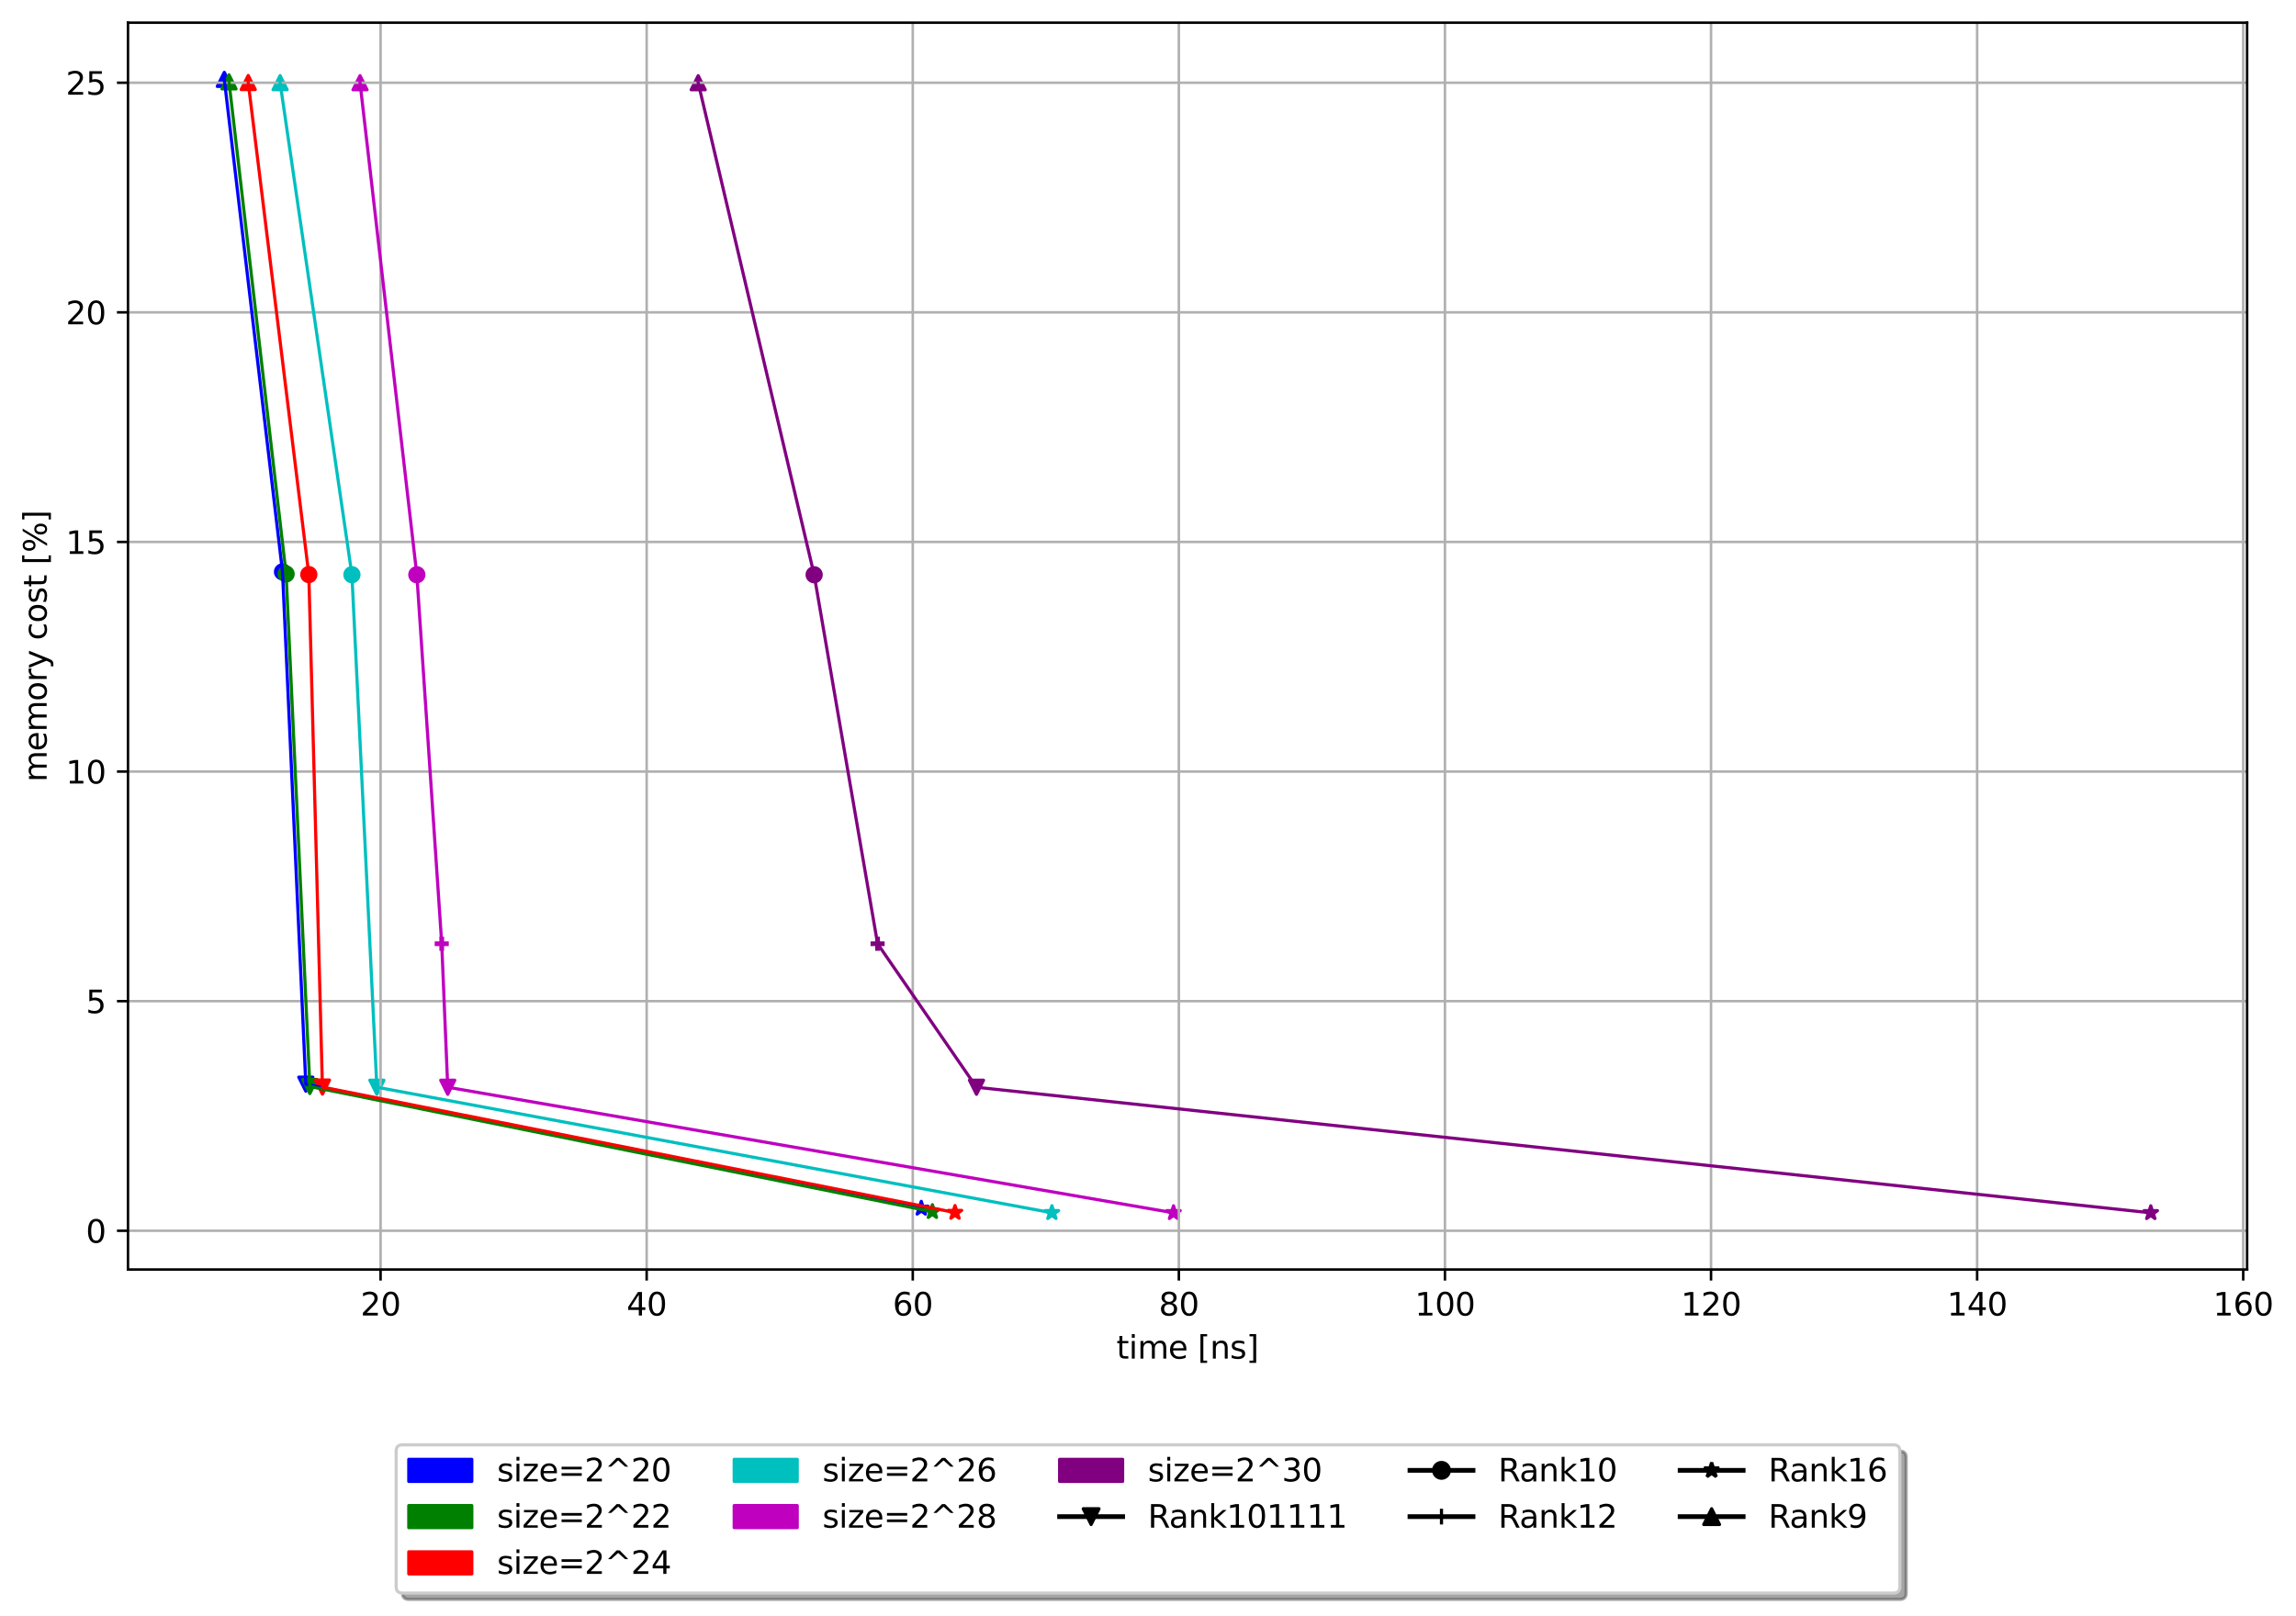 <?xml version="1.0" encoding="utf-8" standalone="no"?>
<!DOCTYPE svg PUBLIC "-//W3C//DTD SVG 1.1//EN"
  "http://www.w3.org/Graphics/SVG/1.1/DTD/svg11.dtd">
<svg xmlns:xlink="http://www.w3.org/1999/xlink" width="728.399pt" height="512.714pt" viewBox="0 0 728.399 512.714" xmlns="http://www.w3.org/2000/svg" version="1.1">
 <defs>
  <style type="text/css">*{stroke-linejoin: round; stroke-linecap: butt}</style>
 </defs>
 <g id="figure_1">
  <g id="patch_1">
   <path d="M 0 512.714 
L 728.399 512.714 
L 728.399 0 
L 0 0 
z
" style="fill: #ffffff"/>
  </g>
  <g id="axes_1">
   <g id="patch_2">
    <path d="M 40.603 402.843 
L 712.885 402.843 
L 712.885 7.2 
L 40.603 7.2 
z
" style="fill: #ffffff"/>
   </g>
   <g id="PathCollection_1">
    <defs>
     <path id="m3330778eb3" d="M -0 2.236 
L 2.236 -2.236 
L -2.236 -2.236 
z
" style="stroke: #0000ff"/>
    </defs>
    <g clip-path="url(#p3cce606d1a)">
     <use xlink:href="#m3330778eb3" x="97.018" y="344.039" style="fill: #0000ff; stroke: #0000ff"/>
    </g>
   </g>
   <g id="PathCollection_2">
    <defs>
     <path id="m94335eb4ba" d="M 0 2.236 
C 0.593 2.236 1.162 2 1.581 1.581 
C 2 1.162 2.236 0.593 2.236 0 
C 2.236 -0.593 2 -1.162 1.581 -1.581 
C 1.162 -2 0.593 -2.236 0 -2.236 
C -0.593 -2.236 -1.162 -2 -1.581 -1.581 
C -2 -1.162 -2.236 -0.593 -2.236 0 
C -2.236 0.593 -2 1.162 -1.581 1.581 
C -1.162 2 -0.593 2.236 0 2.236 
z
" style="stroke: #0000ff"/>
    </defs>
    <g clip-path="url(#p3cce606d1a)">
     <use xlink:href="#m94335eb4ba" x="89.626" y="181.454" style="fill: #0000ff; stroke: #0000ff"/>
    </g>
   </g>
   <g id="PathCollection_3">
    <defs>
     <path id="m665b3f8ec8" d="M 0 -2.236 
L -0.502 -0.691 
L -2.127 -0.691 
L -0.812 0.264 
L -1.314 1.809 
L -0 0.854 
L 1.314 1.809 
L 0.812 0.264 
L 2.127 -0.691 
L 0.502 -0.691 
z
" style="stroke: #0000ff"/>
    </defs>
    <g clip-path="url(#p3cce606d1a)">
     <use xlink:href="#m665b3f8ec8" x="292.272" y="383.441" style="fill: #0000ff; stroke: #0000ff"/>
    </g>
   </g>
   <g id="PathCollection_4">
    <defs>
     <path id="m4e7bbbcda5" d="M 0 -2.236 
L -2.236 2.236 
L 2.236 2.236 
z
" style="stroke: #0000ff"/>
    </defs>
    <g clip-path="url(#p3cce606d1a)">
     <use xlink:href="#m4e7bbbcda5" x="71.161" y="25.184" style="fill: #0000ff; stroke: #0000ff"/>
    </g>
   </g>
   <g id="PathCollection_5">
    <defs>
     <path id="mde9698b876" d="M -0 2.236 
L 2.236 -2.236 
L -2.236 -2.236 
z
" style="stroke: #008000"/>
    </defs>
    <g clip-path="url(#p3cce606d1a)">
     <use xlink:href="#mde9698b876" x="98.297" y="344.771" style="fill: #008000; stroke: #008000"/>
    </g>
   </g>
   <g id="PathCollection_6">
    <defs>
     <path id="m73407cd97b" d="M 0 2.236 
C 0.593 2.236 1.162 2 1.581 1.581 
C 2 1.162 2.236 0.593 2.236 0 
C 2.236 -0.593 2 -1.162 1.581 -1.581 
C 1.162 -2 0.593 -2.236 0 -2.236 
C -0.593 -2.236 -1.162 -2 -1.581 -1.581 
C -2 -1.162 -2.236 -0.593 -2.236 0 
C -2.236 0.593 -2 1.162 -1.581 1.581 
C -1.162 2 -0.593 2.236 0 2.236 
z
" style="stroke: #008000"/>
    </defs>
    <g clip-path="url(#p3cce606d1a)">
     <use xlink:href="#m73407cd97b" x="90.764" y="182.141" style="fill: #008000; stroke: #008000"/>
    </g>
   </g>
   <g id="PathCollection_7">
    <defs>
     <path id="me92096d669" d="M 0 -2.236 
L -0.502 -0.691 
L -2.127 -0.691 
L -0.812 0.264 
L -1.314 1.809 
L -0 0.854 
L 1.314 1.809 
L 0.812 0.264 
L 2.127 -0.691 
L 0.502 -0.691 
z
" style="stroke: #008000"/>
    </defs>
    <g clip-path="url(#p3cce606d1a)">
     <use xlink:href="#me92096d669" x="295.801" y="384.506" style="fill: #008000; stroke: #008000"/>
    </g>
   </g>
   <g id="PathCollection_8">
    <defs>
     <path id="m5bc926b07c" d="M 0 -2.236 
L -2.236 2.236 
L 2.236 2.236 
z
" style="stroke: #008000"/>
    </defs>
    <g clip-path="url(#p3cce606d1a)">
     <use xlink:href="#m5bc926b07c" x="72.65" y="25.982" style="fill: #008000; stroke: #008000"/>
    </g>
   </g>
   <g id="PathCollection_9">
    <defs>
     <path id="m397aee88d4" d="M -0 2.236 
L 2.236 -2.236 
L -2.236 -2.236 
z
" style="stroke: #ff0000"/>
    </defs>
    <g clip-path="url(#p3cce606d1a)">
     <use xlink:href="#m397aee88d4" x="102.29" y="344.954" style="fill: #ff0000; stroke: #ff0000"/>
    </g>
   </g>
   <g id="PathCollection_10">
    <defs>
     <path id="m2faff71ec9" d="M 0 2.236 
C 0.593 2.236 1.162 2 1.581 1.581 
C 2 1.162 2.236 0.593 2.236 0 
C 2.236 -0.593 2 -1.162 1.581 -1.581 
C 1.162 -2 0.593 -2.236 0 -2.236 
C -0.593 -2.236 -1.162 -2 -1.581 -1.581 
C -2 -1.162 -2.236 -0.593 -2.236 0 
C -2.236 0.593 -2 1.162 -1.581 1.581 
C -1.162 2 -0.593 2.236 0 2.236 
z
" style="stroke: #ff0000"/>
    </defs>
    <g clip-path="url(#p3cce606d1a)">
     <use xlink:href="#m2faff71ec9" x="97.974" y="182.324" style="fill: #ff0000; stroke: #ff0000"/>
    </g>
   </g>
   <g id="PathCollection_11">
    <defs>
     <path id="me50e611d60" d="M 0 -2.236 
L -0.502 -0.691 
L -2.127 -0.691 
L -0.812 0.264 
L -1.314 1.809 
L -0 0.854 
L 1.314 1.809 
L 0.812 0.264 
L 2.127 -0.691 
L 0.502 -0.691 
z
" style="stroke: #ff0000"/>
    </defs>
    <g clip-path="url(#p3cce606d1a)">
     <use xlink:href="#me50e611d60" x="302.972" y="384.772" style="fill: #ff0000; stroke: #ff0000"/>
    </g>
   </g>
   <g id="PathCollection_12">
    <defs>
     <path id="mec039ca725" d="M 0 -2.236 
L -2.236 2.236 
L 2.236 2.236 
z
" style="stroke: #ff0000"/>
    </defs>
    <g clip-path="url(#p3cce606d1a)">
     <use xlink:href="#mec039ca725" x="78.749" y="26.181" style="fill: #ff0000; stroke: #ff0000"/>
    </g>
   </g>
   <g id="PathCollection_13">
    <defs>
     <path id="me7d57e95ab" d="M -0 2.236 
L 2.236 -2.236 
L -2.236 -2.236 
z
" style="stroke: #00bfbf"/>
    </defs>
    <g clip-path="url(#p3cce606d1a)">
     <use xlink:href="#me7d57e95ab" x="119.56" y="345" style="fill: #00bfbf; stroke: #00bfbf"/>
    </g>
   </g>
   <g id="PathCollection_14">
    <defs>
     <path id="m81baca4e00" d="M 0 2.236 
C 0.593 2.236 1.162 2 1.581 1.581 
C 2 1.162 2.236 0.593 2.236 0 
C 2.236 -0.593 2 -1.162 1.581 -1.581 
C 1.162 -2 0.593 -2.236 0 -2.236 
C -0.593 -2.236 -1.162 -2 -1.581 -1.581 
C -2 -1.162 -2.236 -0.593 -2.236 0 
C -2.236 0.593 -2 1.162 -1.581 1.581 
C -1.162 2 -0.593 2.236 0 2.236 
z
" style="stroke: #00bfbf"/>
    </defs>
    <g clip-path="url(#p3cce606d1a)">
     <use xlink:href="#m81baca4e00" x="111.643" y="182.364" style="fill: #00bfbf; stroke: #00bfbf"/>
    </g>
   </g>
   <g id="PathCollection_15">
    <defs>
     <path id="mfc89e101c5" d="M 0 -2.236 
L -0.502 -0.691 
L -2.127 -0.691 
L -0.812 0.264 
L -1.314 1.809 
L -0 0.854 
L 1.314 1.809 
L 0.812 0.264 
L 2.127 -0.691 
L 0.502 -0.691 
z
" style="stroke: #00bfbf"/>
    </defs>
    <g clip-path="url(#p3cce606d1a)">
     <use xlink:href="#mfc89e101c5" x="333.714" y="384.839" style="fill: #00bfbf; stroke: #00bfbf"/>
    </g>
   </g>
   <g id="PathCollection_16">
    <defs>
     <path id="m48ebb0267b" d="M 0 -2.236 
L -2.236 2.236 
L 2.236 2.236 
z
" style="stroke: #00bfbf"/>
    </defs>
    <g clip-path="url(#p3cce606d1a)">
     <use xlink:href="#m48ebb0267b" x="88.862" y="26.231" style="fill: #00bfbf; stroke: #00bfbf"/>
    </g>
   </g>
   <g id="PathCollection_17">
    <defs>
     <path id="m0762ed92e3" d="M -0 2.236 
L 2.236 -2.236 
L -2.236 -2.236 
z
" style="stroke: #bf00bf"/>
    </defs>
    <g clip-path="url(#p3cce606d1a)">
     <use xlink:href="#m0762ed92e3" x="142.047" y="345.011" style="fill: #bf00bf; stroke: #bf00bf"/>
    </g>
   </g>
   <g id="PathCollection_18">
    <defs>
     <path id="m0075342869" d="M 0 2.236 
C 0.593 2.236 1.162 2 1.581 1.581 
C 2 1.162 2.236 0.593 2.236 0 
C 2.236 -0.593 2 -1.162 1.581 -1.581 
C 1.162 -2 0.593 -2.236 0 -2.236 
C -0.593 -2.236 -1.162 -2 -1.581 -1.581 
C -2 -1.162 -2.236 -0.593 -2.236 0 
C -2.236 0.593 -2 1.162 -1.581 1.581 
C -1.162 2 -0.593 2.236 0 2.236 
z
" style="stroke: #bf00bf"/>
    </defs>
    <g clip-path="url(#p3cce606d1a)">
     <use xlink:href="#m0075342869" x="132.237" y="182.375" style="fill: #bf00bf; stroke: #bf00bf"/>
    </g>
   </g>
   <g id="PathCollection_19">
    <defs>
     <path id="m91e7cb714d" d="M -2.236 0 
L 2.236 0 
M 0 2.236 
L 0 -2.236 
" style="stroke: #bf00bf; stroke-width: 1.5"/>
    </defs>
    <g clip-path="url(#p3cce606d1a)">
     <use xlink:href="#m91e7cb714d" x="140.138" y="299.471" style="fill: #bf00bf; stroke: #bf00bf; stroke-width: 1.5"/>
    </g>
   </g>
   <g id="PathCollection_20">
    <defs>
     <path id="m4daa5678e3" d="M 0 -2.236 
L -0.502 -0.691 
L -2.127 -0.691 
L -0.812 0.264 
L -1.314 1.809 
L -0 0.854 
L 1.314 1.809 
L 0.812 0.264 
L 2.127 -0.691 
L 0.502 -0.691 
z
" style="stroke: #bf00bf"/>
    </defs>
    <g clip-path="url(#p3cce606d1a)">
     <use xlink:href="#m4daa5678e3" x="372.298" y="384.855" style="fill: #bf00bf; stroke: #bf00bf"/>
    </g>
   </g>
   <g id="PathCollection_21">
    <defs>
     <path id="m85adc6d04a" d="M 0 -2.236 
L -2.236 2.236 
L 2.236 2.236 
z
" style="stroke: #bf00bf"/>
    </defs>
    <g clip-path="url(#p3cce606d1a)">
     <use xlink:href="#m85adc6d04a" x="114.219" y="26.243" style="fill: #bf00bf; stroke: #bf00bf"/>
    </g>
   </g>
   <g id="PathCollection_22">
    <defs>
     <path id="m6330620e16" d="M -0 2.236 
L 2.236 -2.236 
L -2.236 -2.236 
z
" style="stroke: #800080"/>
    </defs>
    <g clip-path="url(#p3cce606d1a)">
     <use xlink:href="#m6330620e16" x="309.788" y="345.014" style="fill: #800080; stroke: #800080"/>
    </g>
   </g>
   <g id="PathCollection_23">
    <defs>
     <path id="mbcf0628fc9" d="M 0 2.236 
C 0.593 2.236 1.162 2 1.581 1.581 
C 2 1.162 2.236 0.593 2.236 0 
C 2.236 -0.593 2 -1.162 1.581 -1.581 
C 1.162 -2 0.593 -2.236 0 -2.236 
C -0.593 -2.236 -1.162 -2 -1.581 -1.581 
C -2 -1.162 -2.236 -0.593 -2.236 0 
C -2.236 0.593 -2 1.162 -1.581 1.581 
C -1.162 2 -0.593 2.236 0 2.236 
z
" style="stroke: #800080"/>
    </defs>
    <g clip-path="url(#p3cce606d1a)">
     <use xlink:href="#mbcf0628fc9" x="258.285" y="182.378" style="fill: #800080; stroke: #800080"/>
    </g>
   </g>
   <g id="PathCollection_24">
    <defs>
     <path id="m084b30bf10" d="M -2.236 0 
L 2.236 0 
M 0 2.236 
L 0 -2.236 
" style="stroke: #800080; stroke-width: 1.5"/>
    </defs>
    <g clip-path="url(#p3cce606d1a)">
     <use xlink:href="#m084b30bf10" x="278.412" y="299.475" style="fill: #800080; stroke: #800080; stroke-width: 1.5"/>
    </g>
   </g>
   <g id="PathCollection_25">
    <defs>
     <path id="md65f2ebec1" d="M 0 -2.236 
L -0.502 -0.691 
L -2.127 -0.691 
L -0.812 0.264 
L -1.314 1.809 
L -0 0.854 
L 1.314 1.809 
L 0.812 0.264 
L 2.127 -0.691 
L 0.502 -0.691 
z
" style="stroke: #800080"/>
    </defs>
    <g clip-path="url(#p3cce606d1a)">
     <use xlink:href="#md65f2ebec1" x="682.326" y="384.859" style="fill: #800080; stroke: #800080"/>
    </g>
   </g>
   <g id="PathCollection_26">
    <defs>
     <path id="m6e5f8be4b7" d="M 0 -2.236 
L -2.236 2.236 
L 2.236 2.236 
z
" style="stroke: #800080"/>
    </defs>
    <g clip-path="url(#p3cce606d1a)">
     <use xlink:href="#m6e5f8be4b7" x="221.5" y="26.247" style="fill: #800080; stroke: #800080"/>
    </g>
   </g>
   <g id="matplotlib.axis_1">
    <g id="xtick_1">
     <g id="line2d_1">
      <path d="M 120.736 402.843 
L 120.736 7.2 
" clip-path="url(#p3cce606d1a)" style="fill: none; stroke: #b0b0b0; stroke-width: 0.8; stroke-linecap: square"/>
     </g>
     <g id="line2d_2">
      <defs>
       <path id="m34d9d7222f" d="M 0 0 
L 0 3.5 
" style="stroke: #000000; stroke-width: 0.8"/>
      </defs>
      <g>
       <use xlink:href="#m34d9d7222f" x="120.736" y="402.843" style="stroke: #000000; stroke-width: 0.8"/>
      </g>
     </g>
     <g id="text_1">
      <!-- 20 -->
      <g transform="translate(114.374 417.442) scale(0.1 -0.1)">
       <defs>
        <path id="DejaVuSans-32" d="M 1228 531 
L 3431 531 
L 3431 0 
L 469 0 
L 469 531 
Q 828 903 1448 1529 
Q 2069 2156 2228 2338 
Q 2531 2678 2651 2914 
Q 2772 3150 2772 3378 
Q 2772 3750 2511 3984 
Q 2250 4219 1831 4219 
Q 1534 4219 1204 4116 
Q 875 4013 500 3803 
L 500 4441 
Q 881 4594 1212 4672 
Q 1544 4750 1819 4750 
Q 2544 4750 2975 4387 
Q 3406 4025 3406 3419 
Q 3406 3131 3298 2873 
Q 3191 2616 2906 2266 
Q 2828 2175 2409 1742 
Q 1991 1309 1228 531 
z
" transform="scale(0.016)"/>
        <path id="DejaVuSans-30" d="M 2034 4250 
Q 1547 4250 1301 3770 
Q 1056 3291 1056 2328 
Q 1056 1369 1301 889 
Q 1547 409 2034 409 
Q 2525 409 2770 889 
Q 3016 1369 3016 2328 
Q 3016 3291 2770 3770 
Q 2525 4250 2034 4250 
z
M 2034 4750 
Q 2819 4750 3233 4129 
Q 3647 3509 3647 2328 
Q 3647 1150 3233 529 
Q 2819 -91 2034 -91 
Q 1250 -91 836 529 
Q 422 1150 422 2328 
Q 422 3509 836 4129 
Q 1250 4750 2034 4750 
z
" transform="scale(0.016)"/>
       </defs>
       <use xlink:href="#DejaVuSans-32"/>
       <use xlink:href="#DejaVuSans-30" x="63.623"/>
      </g>
     </g>
    </g>
    <g id="xtick_2">
     <g id="line2d_3">
      <path d="M 205.153 402.843 
L 205.153 7.2 
" clip-path="url(#p3cce606d1a)" style="fill: none; stroke: #b0b0b0; stroke-width: 0.8; stroke-linecap: square"/>
     </g>
     <g id="line2d_4">
      <g>
       <use xlink:href="#m34d9d7222f" x="205.153" y="402.843" style="stroke: #000000; stroke-width: 0.8"/>
      </g>
     </g>
     <g id="text_2">
      <!-- 40 -->
      <g transform="translate(198.791 417.442) scale(0.1 -0.1)">
       <defs>
        <path id="DejaVuSans-34" d="M 2419 4116 
L 825 1625 
L 2419 1625 
L 2419 4116 
z
M 2253 4666 
L 3047 4666 
L 3047 1625 
L 3713 1625 
L 3713 1100 
L 3047 1100 
L 3047 0 
L 2419 0 
L 2419 1100 
L 313 1100 
L 313 1709 
L 2253 4666 
z
" transform="scale(0.016)"/>
       </defs>
       <use xlink:href="#DejaVuSans-34"/>
       <use xlink:href="#DejaVuSans-30" x="63.623"/>
      </g>
     </g>
    </g>
    <g id="xtick_3">
     <g id="line2d_5">
      <path d="M 289.57 402.843 
L 289.57 7.2 
" clip-path="url(#p3cce606d1a)" style="fill: none; stroke: #b0b0b0; stroke-width: 0.8; stroke-linecap: square"/>
     </g>
     <g id="line2d_6">
      <g>
       <use xlink:href="#m34d9d7222f" x="289.57" y="402.843" style="stroke: #000000; stroke-width: 0.8"/>
      </g>
     </g>
     <g id="text_3">
      <!-- 60 -->
      <g transform="translate(283.208 417.442) scale(0.1 -0.1)">
       <defs>
        <path id="DejaVuSans-36" d="M 2113 2584 
Q 1688 2584 1439 2293 
Q 1191 2003 1191 1497 
Q 1191 994 1439 701 
Q 1688 409 2113 409 
Q 2538 409 2786 701 
Q 3034 994 3034 1497 
Q 3034 2003 2786 2293 
Q 2538 2584 2113 2584 
z
M 3366 4563 
L 3366 3988 
Q 3128 4100 2886 4159 
Q 2644 4219 2406 4219 
Q 1781 4219 1451 3797 
Q 1122 3375 1075 2522 
Q 1259 2794 1537 2939 
Q 1816 3084 2150 3084 
Q 2853 3084 3261 2657 
Q 3669 2231 3669 1497 
Q 3669 778 3244 343 
Q 2819 -91 2113 -91 
Q 1303 -91 875 529 
Q 447 1150 447 2328 
Q 447 3434 972 4092 
Q 1497 4750 2381 4750 
Q 2619 4750 2861 4703 
Q 3103 4656 3366 4563 
z
" transform="scale(0.016)"/>
       </defs>
       <use xlink:href="#DejaVuSans-36"/>
       <use xlink:href="#DejaVuSans-30" x="63.623"/>
      </g>
     </g>
    </g>
    <g id="xtick_4">
     <g id="line2d_7">
      <path d="M 373.987 402.843 
L 373.987 7.2 
" clip-path="url(#p3cce606d1a)" style="fill: none; stroke: #b0b0b0; stroke-width: 0.8; stroke-linecap: square"/>
     </g>
     <g id="line2d_8">
      <g>
       <use xlink:href="#m34d9d7222f" x="373.987" y="402.843" style="stroke: #000000; stroke-width: 0.8"/>
      </g>
     </g>
     <g id="text_4">
      <!-- 80 -->
      <g transform="translate(367.625 417.442) scale(0.1 -0.1)">
       <defs>
        <path id="DejaVuSans-38" d="M 2034 2216 
Q 1584 2216 1326 1975 
Q 1069 1734 1069 1313 
Q 1069 891 1326 650 
Q 1584 409 2034 409 
Q 2484 409 2743 651 
Q 3003 894 3003 1313 
Q 3003 1734 2745 1975 
Q 2488 2216 2034 2216 
z
M 1403 2484 
Q 997 2584 770 2862 
Q 544 3141 544 3541 
Q 544 4100 942 4425 
Q 1341 4750 2034 4750 
Q 2731 4750 3128 4425 
Q 3525 4100 3525 3541 
Q 3525 3141 3298 2862 
Q 3072 2584 2669 2484 
Q 3125 2378 3379 2068 
Q 3634 1759 3634 1313 
Q 3634 634 3220 271 
Q 2806 -91 2034 -91 
Q 1263 -91 848 271 
Q 434 634 434 1313 
Q 434 1759 690 2068 
Q 947 2378 1403 2484 
z
M 1172 3481 
Q 1172 3119 1398 2916 
Q 1625 2713 2034 2713 
Q 2441 2713 2670 2916 
Q 2900 3119 2900 3481 
Q 2900 3844 2670 4047 
Q 2441 4250 2034 4250 
Q 1625 4250 1398 4047 
Q 1172 3844 1172 3481 
z
" transform="scale(0.016)"/>
       </defs>
       <use xlink:href="#DejaVuSans-38"/>
       <use xlink:href="#DejaVuSans-30" x="63.623"/>
      </g>
     </g>
    </g>
    <g id="xtick_5">
     <g id="line2d_9">
      <path d="M 458.404 402.843 
L 458.404 7.2 
" clip-path="url(#p3cce606d1a)" style="fill: none; stroke: #b0b0b0; stroke-width: 0.8; stroke-linecap: square"/>
     </g>
     <g id="line2d_10">
      <g>
       <use xlink:href="#m34d9d7222f" x="458.404" y="402.843" style="stroke: #000000; stroke-width: 0.8"/>
      </g>
     </g>
     <g id="text_5">
      <!-- 100 -->
      <g transform="translate(448.861 417.442) scale(0.1 -0.1)">
       <defs>
        <path id="DejaVuSans-31" d="M 794 531 
L 1825 531 
L 1825 4091 
L 703 3866 
L 703 4441 
L 1819 4666 
L 2450 4666 
L 2450 531 
L 3481 531 
L 3481 0 
L 794 0 
L 794 531 
z
" transform="scale(0.016)"/>
       </defs>
       <use xlink:href="#DejaVuSans-31"/>
       <use xlink:href="#DejaVuSans-30" x="63.623"/>
       <use xlink:href="#DejaVuSans-30" x="127.246"/>
      </g>
     </g>
    </g>
    <g id="xtick_6">
     <g id="line2d_11">
      <path d="M 542.821 402.843 
L 542.821 7.2 
" clip-path="url(#p3cce606d1a)" style="fill: none; stroke: #b0b0b0; stroke-width: 0.8; stroke-linecap: square"/>
     </g>
     <g id="line2d_12">
      <g>
       <use xlink:href="#m34d9d7222f" x="542.821" y="402.843" style="stroke: #000000; stroke-width: 0.8"/>
      </g>
     </g>
     <g id="text_6">
      <!-- 120 -->
      <g transform="translate(533.278 417.442) scale(0.1 -0.1)">
       <use xlink:href="#DejaVuSans-31"/>
       <use xlink:href="#DejaVuSans-32" x="63.623"/>
       <use xlink:href="#DejaVuSans-30" x="127.246"/>
      </g>
     </g>
    </g>
    <g id="xtick_7">
     <g id="line2d_13">
      <path d="M 627.238 402.843 
L 627.238 7.2 
" clip-path="url(#p3cce606d1a)" style="fill: none; stroke: #b0b0b0; stroke-width: 0.8; stroke-linecap: square"/>
     </g>
     <g id="line2d_14">
      <g>
       <use xlink:href="#m34d9d7222f" x="627.238" y="402.843" style="stroke: #000000; stroke-width: 0.8"/>
      </g>
     </g>
     <g id="text_7">
      <!-- 140 -->
      <g transform="translate(617.695 417.442) scale(0.1 -0.1)">
       <use xlink:href="#DejaVuSans-31"/>
       <use xlink:href="#DejaVuSans-34" x="63.623"/>
       <use xlink:href="#DejaVuSans-30" x="127.246"/>
      </g>
     </g>
    </g>
    <g id="xtick_8">
     <g id="line2d_15">
      <path d="M 711.655 402.843 
L 711.655 7.2 
" clip-path="url(#p3cce606d1a)" style="fill: none; stroke: #b0b0b0; stroke-width: 0.8; stroke-linecap: square"/>
     </g>
     <g id="line2d_16">
      <g>
       <use xlink:href="#m34d9d7222f" x="711.655" y="402.843" style="stroke: #000000; stroke-width: 0.8"/>
      </g>
     </g>
     <g id="text_8">
      <!-- 160 -->
      <g transform="translate(702.112 417.442) scale(0.1 -0.1)">
       <use xlink:href="#DejaVuSans-31"/>
       <use xlink:href="#DejaVuSans-36" x="63.623"/>
       <use xlink:href="#DejaVuSans-30" x="127.246"/>
      </g>
     </g>
    </g>
    <g id="text_9">
     <!-- time [ns] -->
     <g transform="translate(354.184 431.12) scale(0.1 -0.1)">
      <defs>
       <path id="DejaVuSans-74" d="M 1172 4494 
L 1172 3500 
L 2356 3500 
L 2356 3053 
L 1172 3053 
L 1172 1153 
Q 1172 725 1289 603 
Q 1406 481 1766 481 
L 2356 481 
L 2356 0 
L 1766 0 
Q 1100 0 847 248 
Q 594 497 594 1153 
L 594 3053 
L 172 3053 
L 172 3500 
L 594 3500 
L 594 4494 
L 1172 4494 
z
" transform="scale(0.016)"/>
       <path id="DejaVuSans-69" d="M 603 3500 
L 1178 3500 
L 1178 0 
L 603 0 
L 603 3500 
z
M 603 4863 
L 1178 4863 
L 1178 4134 
L 603 4134 
L 603 4863 
z
" transform="scale(0.016)"/>
       <path id="DejaVuSans-6d" d="M 3328 2828 
Q 3544 3216 3844 3400 
Q 4144 3584 4550 3584 
Q 5097 3584 5394 3201 
Q 5691 2819 5691 2113 
L 5691 0 
L 5113 0 
L 5113 2094 
Q 5113 2597 4934 2840 
Q 4756 3084 4391 3084 
Q 3944 3084 3684 2787 
Q 3425 2491 3425 1978 
L 3425 0 
L 2847 0 
L 2847 2094 
Q 2847 2600 2669 2842 
Q 2491 3084 2119 3084 
Q 1678 3084 1418 2786 
Q 1159 2488 1159 1978 
L 1159 0 
L 581 0 
L 581 3500 
L 1159 3500 
L 1159 2956 
Q 1356 3278 1631 3431 
Q 1906 3584 2284 3584 
Q 2666 3584 2933 3390 
Q 3200 3197 3328 2828 
z
" transform="scale(0.016)"/>
       <path id="DejaVuSans-65" d="M 3597 1894 
L 3597 1613 
L 953 1613 
Q 991 1019 1311 708 
Q 1631 397 2203 397 
Q 2534 397 2845 478 
Q 3156 559 3463 722 
L 3463 178 
Q 3153 47 2828 -22 
Q 2503 -91 2169 -91 
Q 1331 -91 842 396 
Q 353 884 353 1716 
Q 353 2575 817 3079 
Q 1281 3584 2069 3584 
Q 2775 3584 3186 3129 
Q 3597 2675 3597 1894 
z
M 3022 2063 
Q 3016 2534 2758 2815 
Q 2500 3097 2075 3097 
Q 1594 3097 1305 2825 
Q 1016 2553 972 2059 
L 3022 2063 
z
" transform="scale(0.016)"/>
       <path id="DejaVuSans-20" transform="scale(0.016)"/>
       <path id="DejaVuSans-5b" d="M 550 4863 
L 1875 4863 
L 1875 4416 
L 1125 4416 
L 1125 -397 
L 1875 -397 
L 1875 -844 
L 550 -844 
L 550 4863 
z
" transform="scale(0.016)"/>
       <path id="DejaVuSans-6e" d="M 3513 2113 
L 3513 0 
L 2938 0 
L 2938 2094 
Q 2938 2591 2744 2837 
Q 2550 3084 2163 3084 
Q 1697 3084 1428 2787 
Q 1159 2491 1159 1978 
L 1159 0 
L 581 0 
L 581 3500 
L 1159 3500 
L 1159 2956 
Q 1366 3272 1645 3428 
Q 1925 3584 2291 3584 
Q 2894 3584 3203 3211 
Q 3513 2838 3513 2113 
z
" transform="scale(0.016)"/>
       <path id="DejaVuSans-73" d="M 2834 3397 
L 2834 2853 
Q 2591 2978 2328 3040 
Q 2066 3103 1784 3103 
Q 1356 3103 1142 2972 
Q 928 2841 928 2578 
Q 928 2378 1081 2264 
Q 1234 2150 1697 2047 
L 1894 2003 
Q 2506 1872 2764 1633 
Q 3022 1394 3022 966 
Q 3022 478 2636 193 
Q 2250 -91 1575 -91 
Q 1294 -91 989 -36 
Q 684 19 347 128 
L 347 722 
Q 666 556 975 473 
Q 1284 391 1588 391 
Q 1994 391 2212 530 
Q 2431 669 2431 922 
Q 2431 1156 2273 1281 
Q 2116 1406 1581 1522 
L 1381 1569 
Q 847 1681 609 1914 
Q 372 2147 372 2553 
Q 372 3047 722 3315 
Q 1072 3584 1716 3584 
Q 2034 3584 2315 3537 
Q 2597 3491 2834 3397 
z
" transform="scale(0.016)"/>
       <path id="DejaVuSans-5d" d="M 1947 4863 
L 1947 -844 
L 622 -844 
L 622 -397 
L 1369 -397 
L 1369 4416 
L 622 4416 
L 622 4863 
L 1947 4863 
z
" transform="scale(0.016)"/>
      </defs>
      <use xlink:href="#DejaVuSans-74"/>
      <use xlink:href="#DejaVuSans-69" x="39.209"/>
      <use xlink:href="#DejaVuSans-6d" x="66.992"/>
      <use xlink:href="#DejaVuSans-65" x="164.404"/>
      <use xlink:href="#DejaVuSans-20" x="225.928"/>
      <use xlink:href="#DejaVuSans-5b" x="257.715"/>
      <use xlink:href="#DejaVuSans-6e" x="296.729"/>
      <use xlink:href="#DejaVuSans-73" x="360.107"/>
      <use xlink:href="#DejaVuSans-5d" x="412.207"/>
     </g>
    </g>
   </g>
   <g id="matplotlib.axis_2">
    <g id="ytick_1">
     <g id="line2d_17">
      <path d="M 40.603 390.553 
L 712.885 390.553 
" clip-path="url(#p3cce606d1a)" style="fill: none; stroke: #b0b0b0; stroke-width: 0.8; stroke-linecap: square"/>
     </g>
     <g id="line2d_18">
      <defs>
       <path id="m37b8251b18" d="M 0 0 
L -3.5 0 
" style="stroke: #000000; stroke-width: 0.8"/>
      </defs>
      <g>
       <use xlink:href="#m37b8251b18" x="40.603" y="390.553" style="stroke: #000000; stroke-width: 0.8"/>
      </g>
     </g>
     <g id="text_10">
      <!-- 0 -->
      <g transform="translate(27.241 394.352) scale(0.1 -0.1)">
       <use xlink:href="#DejaVuSans-30"/>
      </g>
     </g>
    </g>
    <g id="ytick_2">
     <g id="line2d_19">
      <path d="M 40.603 317.692 
L 712.885 317.692 
" clip-path="url(#p3cce606d1a)" style="fill: none; stroke: #b0b0b0; stroke-width: 0.8; stroke-linecap: square"/>
     </g>
     <g id="line2d_20">
      <g>
       <use xlink:href="#m37b8251b18" x="40.603" y="317.692" style="stroke: #000000; stroke-width: 0.8"/>
      </g>
     </g>
     <g id="text_11">
      <!-- 5 -->
      <g transform="translate(27.241 321.491) scale(0.1 -0.1)">
       <defs>
        <path id="DejaVuSans-35" d="M 691 4666 
L 3169 4666 
L 3169 4134 
L 1269 4134 
L 1269 2991 
Q 1406 3038 1543 3061 
Q 1681 3084 1819 3084 
Q 2600 3084 3056 2656 
Q 3513 2228 3513 1497 
Q 3513 744 3044 326 
Q 2575 -91 1722 -91 
Q 1428 -91 1123 -41 
Q 819 9 494 109 
L 494 744 
Q 775 591 1075 516 
Q 1375 441 1709 441 
Q 2250 441 2565 725 
Q 2881 1009 2881 1497 
Q 2881 1984 2565 2268 
Q 2250 2553 1709 2553 
Q 1456 2553 1204 2497 
Q 953 2441 691 2322 
L 691 4666 
z
" transform="scale(0.016)"/>
       </defs>
       <use xlink:href="#DejaVuSans-35"/>
      </g>
     </g>
    </g>
    <g id="ytick_3">
     <g id="line2d_21">
      <path d="M 40.603 244.831 
L 712.885 244.831 
" clip-path="url(#p3cce606d1a)" style="fill: none; stroke: #b0b0b0; stroke-width: 0.8; stroke-linecap: square"/>
     </g>
     <g id="line2d_22">
      <g>
       <use xlink:href="#m37b8251b18" x="40.603" y="244.831" style="stroke: #000000; stroke-width: 0.8"/>
      </g>
     </g>
     <g id="text_12">
      <!-- 10 -->
      <g transform="translate(20.878 248.63) scale(0.1 -0.1)">
       <use xlink:href="#DejaVuSans-31"/>
       <use xlink:href="#DejaVuSans-30" x="63.623"/>
      </g>
     </g>
    </g>
    <g id="ytick_4">
     <g id="line2d_23">
      <path d="M 40.603 171.97 
L 712.885 171.97 
" clip-path="url(#p3cce606d1a)" style="fill: none; stroke: #b0b0b0; stroke-width: 0.8; stroke-linecap: square"/>
     </g>
     <g id="line2d_24">
      <g>
       <use xlink:href="#m37b8251b18" x="40.603" y="171.97" style="stroke: #000000; stroke-width: 0.8"/>
      </g>
     </g>
     <g id="text_13">
      <!-- 15 -->
      <g transform="translate(20.878 175.769) scale(0.1 -0.1)">
       <use xlink:href="#DejaVuSans-31"/>
       <use xlink:href="#DejaVuSans-35" x="63.623"/>
      </g>
     </g>
    </g>
    <g id="ytick_5">
     <g id="line2d_25">
      <path d="M 40.603 99.109 
L 712.885 99.109 
" clip-path="url(#p3cce606d1a)" style="fill: none; stroke: #b0b0b0; stroke-width: 0.8; stroke-linecap: square"/>
     </g>
     <g id="line2d_26">
      <g>
       <use xlink:href="#m37b8251b18" x="40.603" y="99.109" style="stroke: #000000; stroke-width: 0.8"/>
      </g>
     </g>
     <g id="text_14">
      <!-- 20 -->
      <g transform="translate(20.878 102.908) scale(0.1 -0.1)">
       <use xlink:href="#DejaVuSans-32"/>
       <use xlink:href="#DejaVuSans-30" x="63.623"/>
      </g>
     </g>
    </g>
    <g id="ytick_6">
     <g id="line2d_27">
      <path d="M 40.603 26.248 
L 712.885 26.248 
" clip-path="url(#p3cce606d1a)" style="fill: none; stroke: #b0b0b0; stroke-width: 0.8; stroke-linecap: square"/>
     </g>
     <g id="line2d_28">
      <g>
       <use xlink:href="#m37b8251b18" x="40.603" y="26.248" style="stroke: #000000; stroke-width: 0.8"/>
      </g>
     </g>
     <g id="text_15">
      <!-- 25 -->
      <g transform="translate(20.878 30.047) scale(0.1 -0.1)">
       <use xlink:href="#DejaVuSans-32"/>
       <use xlink:href="#DejaVuSans-35" x="63.623"/>
      </g>
     </g>
    </g>
    <g id="text_16">
     <!-- memory cost [%] -->
     <g transform="translate(14.798 248.117) rotate(-90) scale(0.1 -0.1)">
      <defs>
       <path id="DejaVuSans-6f" d="M 1959 3097 
Q 1497 3097 1228 2736 
Q 959 2375 959 1747 
Q 959 1119 1226 758 
Q 1494 397 1959 397 
Q 2419 397 2687 759 
Q 2956 1122 2956 1747 
Q 2956 2369 2687 2733 
Q 2419 3097 1959 3097 
z
M 1959 3584 
Q 2709 3584 3137 3096 
Q 3566 2609 3566 1747 
Q 3566 888 3137 398 
Q 2709 -91 1959 -91 
Q 1206 -91 779 398 
Q 353 888 353 1747 
Q 353 2609 779 3096 
Q 1206 3584 1959 3584 
z
" transform="scale(0.016)"/>
       <path id="DejaVuSans-72" d="M 2631 2963 
Q 2534 3019 2420 3045 
Q 2306 3072 2169 3072 
Q 1681 3072 1420 2755 
Q 1159 2438 1159 1844 
L 1159 0 
L 581 0 
L 581 3500 
L 1159 3500 
L 1159 2956 
Q 1341 3275 1631 3429 
Q 1922 3584 2338 3584 
Q 2397 3584 2469 3576 
Q 2541 3569 2628 3553 
L 2631 2963 
z
" transform="scale(0.016)"/>
       <path id="DejaVuSans-79" d="M 2059 -325 
Q 1816 -950 1584 -1140 
Q 1353 -1331 966 -1331 
L 506 -1331 
L 506 -850 
L 844 -850 
Q 1081 -850 1212 -737 
Q 1344 -625 1503 -206 
L 1606 56 
L 191 3500 
L 800 3500 
L 1894 763 
L 2988 3500 
L 3597 3500 
L 2059 -325 
z
" transform="scale(0.016)"/>
       <path id="DejaVuSans-63" d="M 3122 3366 
L 3122 2828 
Q 2878 2963 2633 3030 
Q 2388 3097 2138 3097 
Q 1578 3097 1268 2742 
Q 959 2388 959 1747 
Q 959 1106 1268 751 
Q 1578 397 2138 397 
Q 2388 397 2633 464 
Q 2878 531 3122 666 
L 3122 134 
Q 2881 22 2623 -34 
Q 2366 -91 2075 -91 
Q 1284 -91 818 406 
Q 353 903 353 1747 
Q 353 2603 823 3093 
Q 1294 3584 2113 3584 
Q 2378 3584 2631 3529 
Q 2884 3475 3122 3366 
z
" transform="scale(0.016)"/>
       <path id="DejaVuSans-25" d="M 4653 2053 
Q 4381 2053 4226 1822 
Q 4072 1591 4072 1178 
Q 4072 772 4226 539 
Q 4381 306 4653 306 
Q 4919 306 5073 539 
Q 5228 772 5228 1178 
Q 5228 1588 5073 1820 
Q 4919 2053 4653 2053 
z
M 4653 2450 
Q 5147 2450 5437 2106 
Q 5728 1763 5728 1178 
Q 5728 594 5436 251 
Q 5144 -91 4653 -91 
Q 4153 -91 3862 251 
Q 3572 594 3572 1178 
Q 3572 1766 3864 2108 
Q 4156 2450 4653 2450 
z
M 1428 4353 
Q 1159 4353 1004 4120 
Q 850 3888 850 3481 
Q 850 3069 1003 2837 
Q 1156 2606 1428 2606 
Q 1700 2606 1854 2837 
Q 2009 3069 2009 3481 
Q 2009 3884 1853 4118 
Q 1697 4353 1428 4353 
z
M 4250 4750 
L 4750 4750 
L 1831 -91 
L 1331 -91 
L 4250 4750 
z
M 1428 4750 
Q 1922 4750 2215 4408 
Q 2509 4066 2509 3481 
Q 2509 2891 2217 2550 
Q 1925 2209 1428 2209 
Q 931 2209 642 2551 
Q 353 2894 353 3481 
Q 353 4063 643 4406 
Q 934 4750 1428 4750 
z
" transform="scale(0.016)"/>
      </defs>
      <use xlink:href="#DejaVuSans-6d"/>
      <use xlink:href="#DejaVuSans-65" x="97.412"/>
      <use xlink:href="#DejaVuSans-6d" x="158.936"/>
      <use xlink:href="#DejaVuSans-6f" x="256.348"/>
      <use xlink:href="#DejaVuSans-72" x="317.529"/>
      <use xlink:href="#DejaVuSans-79" x="358.643"/>
      <use xlink:href="#DejaVuSans-20" x="417.822"/>
      <use xlink:href="#DejaVuSans-63" x="449.609"/>
      <use xlink:href="#DejaVuSans-6f" x="504.59"/>
      <use xlink:href="#DejaVuSans-73" x="565.771"/>
      <use xlink:href="#DejaVuSans-74" x="617.871"/>
      <use xlink:href="#DejaVuSans-20" x="657.08"/>
      <use xlink:href="#DejaVuSans-5b" x="688.867"/>
      <use xlink:href="#DejaVuSans-25" x="727.881"/>
      <use xlink:href="#DejaVuSans-5d" x="822.9"/>
     </g>
    </g>
   </g>
   <g id="line2d_29">
    <path d="M 71.161 25.184 
L 89.626 181.454 
L 97.018 344.039 
L 292.272 383.441 
" clip-path="url(#p3cce606d1a)" style="fill: none; stroke: #0000ff; stroke-linecap: square"/>
   </g>
   <g id="line2d_30">
    <path d="M 72.65 25.982 
L 90.764 182.141 
L 98.297 344.771 
L 295.801 384.506 
" clip-path="url(#p3cce606d1a)" style="fill: none; stroke: #008000; stroke-linecap: square"/>
   </g>
   <g id="line2d_31">
    <path d="M 78.749 26.181 
L 97.974 182.324 
L 102.29 344.954 
L 302.972 384.772 
" clip-path="url(#p3cce606d1a)" style="fill: none; stroke: #ff0000; stroke-linecap: square"/>
   </g>
   <g id="line2d_32">
    <path d="M 88.862 26.231 
L 111.643 182.364 
L 119.56 345 
L 333.714 384.839 
" clip-path="url(#p3cce606d1a)" style="fill: none; stroke: #00bfbf; stroke-linecap: square"/>
   </g>
   <g id="line2d_33">
    <path d="M 114.219 26.243 
L 132.237 182.375 
L 140.138 299.471 
L 142.047 345.011 
L 372.298 384.855 
" clip-path="url(#p3cce606d1a)" style="fill: none; stroke: #bf00bf; stroke-linecap: square"/>
   </g>
   <g id="line2d_34">
    <path d="M 221.5 26.247 
L 258.285 182.378 
L 278.412 299.475 
L 309.788 345.014 
L 682.326 384.859 
" clip-path="url(#p3cce606d1a)" style="fill: none; stroke: #800080; stroke-linecap: square"/>
   </g>
   <g id="patch_3">
    <path d="M 40.603 402.843 
L 40.603 7.2 
" style="fill: none; stroke: #000000; stroke-width: 0.8; stroke-linejoin: miter; stroke-linecap: square"/>
   </g>
   <g id="patch_4">
    <path d="M 712.885 402.843 
L 712.885 7.2 
" style="fill: none; stroke: #000000; stroke-width: 0.8; stroke-linejoin: miter; stroke-linecap: square"/>
   </g>
   <g id="patch_5">
    <path d="M 40.603 402.843 
L 712.885 402.843 
" style="fill: none; stroke: #000000; stroke-width: 0.8; stroke-linejoin: miter; stroke-linecap: square"/>
   </g>
   <g id="patch_6">
    <path d="M 40.603 7.2 
L 712.885 7.2 
" style="fill: none; stroke: #000000; stroke-width: 0.8; stroke-linejoin: miter; stroke-linecap: square"/>
   </g>
  </g>
  <g id="legend_1">
   <g id="patch_7">
    <path d="M 129.682 507.514 
L 602.718 507.514 
Q 604.718 507.514 604.718 505.514 
L 604.718 462.48 
Q 604.718 460.48 602.718 460.48 
L 129.682 460.48 
Q 127.682 460.48 127.682 462.48 
L 127.682 505.514 
Q 127.682 507.514 129.682 507.514 
z
" style="fill: #4d4d4d; opacity: 0.5; stroke: #4d4d4d; stroke-linejoin: miter"/>
   </g>
   <g id="patch_8">
    <path d="M 127.682 505.514 
L 600.718 505.514 
Q 602.718 505.514 602.718 503.514 
L 602.718 460.48 
Q 602.718 458.48 600.718 458.48 
L 127.682 458.48 
Q 125.682 458.48 125.682 460.48 
L 125.682 503.514 
Q 125.682 505.514 127.682 505.514 
z
" style="fill: #ffffff; stroke: #cccccc; stroke-linejoin: miter"/>
   </g>
   <g id="patch_9">
    <path d="M 129.682 470.078 
L 149.682 470.078 
L 149.682 463.078 
L 129.682 463.078 
z
" style="fill: #0000ff; stroke: #0000ff; stroke-linejoin: miter"/>
   </g>
   <g id="text_17">
    <!-- size=2^20 -->
    <g transform="translate(157.682 470.078) scale(0.1 -0.1)">
     <defs>
      <path id="DejaVuSans-7a" d="M 353 3500 
L 3084 3500 
L 3084 2975 
L 922 459 
L 3084 459 
L 3084 0 
L 275 0 
L 275 525 
L 2438 3041 
L 353 3041 
L 353 3500 
z
" transform="scale(0.016)"/>
      <path id="DejaVuSans-3d" d="M 678 2906 
L 4684 2906 
L 4684 2381 
L 678 2381 
L 678 2906 
z
M 678 1631 
L 4684 1631 
L 4684 1100 
L 678 1100 
L 678 1631 
z
" transform="scale(0.016)"/>
      <path id="DejaVuSans-5e" d="M 2988 4666 
L 4684 2925 
L 4056 2925 
L 2681 4159 
L 1306 2925 
L 678 2925 
L 2375 4666 
L 2988 4666 
z
" transform="scale(0.016)"/>
     </defs>
     <use xlink:href="#DejaVuSans-73"/>
     <use xlink:href="#DejaVuSans-69" x="52.1"/>
     <use xlink:href="#DejaVuSans-7a" x="79.883"/>
     <use xlink:href="#DejaVuSans-65" x="132.373"/>
     <use xlink:href="#DejaVuSans-3d" x="193.896"/>
     <use xlink:href="#DejaVuSans-32" x="277.686"/>
     <use xlink:href="#DejaVuSans-5e" x="341.309"/>
     <use xlink:href="#DejaVuSans-32" x="425.098"/>
     <use xlink:href="#DejaVuSans-30" x="488.721"/>
    </g>
   </g>
   <g id="patch_10">
    <path d="M 129.682 484.756 
L 149.682 484.756 
L 149.682 477.756 
L 129.682 477.756 
z
" style="fill: #008000; stroke: #008000; stroke-linejoin: miter"/>
   </g>
   <g id="text_18">
    <!-- size=2^22 -->
    <g transform="translate(157.682 484.756) scale(0.1 -0.1)">
     <use xlink:href="#DejaVuSans-73"/>
     <use xlink:href="#DejaVuSans-69" x="52.1"/>
     <use xlink:href="#DejaVuSans-7a" x="79.883"/>
     <use xlink:href="#DejaVuSans-65" x="132.373"/>
     <use xlink:href="#DejaVuSans-3d" x="193.896"/>
     <use xlink:href="#DejaVuSans-32" x="277.686"/>
     <use xlink:href="#DejaVuSans-5e" x="341.309"/>
     <use xlink:href="#DejaVuSans-32" x="425.098"/>
     <use xlink:href="#DejaVuSans-32" x="488.721"/>
    </g>
   </g>
   <g id="patch_11">
    <path d="M 129.682 499.434 
L 149.682 499.434 
L 149.682 492.434 
L 129.682 492.434 
z
" style="fill: #ff0000; stroke: #ff0000; stroke-linejoin: miter"/>
   </g>
   <g id="text_19">
    <!-- size=2^24 -->
    <g transform="translate(157.682 499.434) scale(0.1 -0.1)">
     <use xlink:href="#DejaVuSans-73"/>
     <use xlink:href="#DejaVuSans-69" x="52.1"/>
     <use xlink:href="#DejaVuSans-7a" x="79.883"/>
     <use xlink:href="#DejaVuSans-65" x="132.373"/>
     <use xlink:href="#DejaVuSans-3d" x="193.896"/>
     <use xlink:href="#DejaVuSans-32" x="277.686"/>
     <use xlink:href="#DejaVuSans-5e" x="341.309"/>
     <use xlink:href="#DejaVuSans-32" x="425.098"/>
     <use xlink:href="#DejaVuSans-34" x="488.721"/>
    </g>
   </g>
   <g id="patch_12">
    <path d="M 232.918 470.078 
L 252.918 470.078 
L 252.918 463.078 
L 232.918 463.078 
z
" style="fill: #00bfbf; stroke: #00bfbf; stroke-linejoin: miter"/>
   </g>
   <g id="text_20">
    <!-- size=2^26 -->
    <g transform="translate(260.918 470.078) scale(0.1 -0.1)">
     <use xlink:href="#DejaVuSans-73"/>
     <use xlink:href="#DejaVuSans-69" x="52.1"/>
     <use xlink:href="#DejaVuSans-7a" x="79.883"/>
     <use xlink:href="#DejaVuSans-65" x="132.373"/>
     <use xlink:href="#DejaVuSans-3d" x="193.896"/>
     <use xlink:href="#DejaVuSans-32" x="277.686"/>
     <use xlink:href="#DejaVuSans-5e" x="341.309"/>
     <use xlink:href="#DejaVuSans-32" x="425.098"/>
     <use xlink:href="#DejaVuSans-36" x="488.721"/>
    </g>
   </g>
   <g id="patch_13">
    <path d="M 232.918 484.756 
L 252.918 484.756 
L 252.918 477.756 
L 232.918 477.756 
z
" style="fill: #bf00bf; stroke: #bf00bf; stroke-linejoin: miter"/>
   </g>
   <g id="text_21">
    <!-- size=2^28 -->
    <g transform="translate(260.918 484.756) scale(0.1 -0.1)">
     <use xlink:href="#DejaVuSans-73"/>
     <use xlink:href="#DejaVuSans-69" x="52.1"/>
     <use xlink:href="#DejaVuSans-7a" x="79.883"/>
     <use xlink:href="#DejaVuSans-65" x="132.373"/>
     <use xlink:href="#DejaVuSans-3d" x="193.896"/>
     <use xlink:href="#DejaVuSans-32" x="277.686"/>
     <use xlink:href="#DejaVuSans-5e" x="341.309"/>
     <use xlink:href="#DejaVuSans-32" x="425.098"/>
     <use xlink:href="#DejaVuSans-38" x="488.721"/>
    </g>
   </g>
   <g id="patch_14">
    <path d="M 336.154 470.078 
L 356.154 470.078 
L 356.154 463.078 
L 336.154 463.078 
z
" style="fill: #800080; stroke: #800080; stroke-linejoin: miter"/>
   </g>
   <g id="text_22">
    <!-- size=2^30 -->
    <g transform="translate(364.154 470.078) scale(0.1 -0.1)">
     <defs>
      <path id="DejaVuSans-33" d="M 2597 2516 
Q 3050 2419 3304 2112 
Q 3559 1806 3559 1356 
Q 3559 666 3084 287 
Q 2609 -91 1734 -91 
Q 1441 -91 1130 -33 
Q 819 25 488 141 
L 488 750 
Q 750 597 1062 519 
Q 1375 441 1716 441 
Q 2309 441 2620 675 
Q 2931 909 2931 1356 
Q 2931 1769 2642 2001 
Q 2353 2234 1838 2234 
L 1294 2234 
L 1294 2753 
L 1863 2753 
Q 2328 2753 2575 2939 
Q 2822 3125 2822 3475 
Q 2822 3834 2567 4026 
Q 2313 4219 1838 4219 
Q 1578 4219 1281 4162 
Q 984 4106 628 3988 
L 628 4550 
Q 988 4650 1302 4700 
Q 1616 4750 1894 4750 
Q 2613 4750 3031 4423 
Q 3450 4097 3450 3541 
Q 3450 3153 3228 2886 
Q 3006 2619 2597 2516 
z
" transform="scale(0.016)"/>
     </defs>
     <use xlink:href="#DejaVuSans-73"/>
     <use xlink:href="#DejaVuSans-69" x="52.1"/>
     <use xlink:href="#DejaVuSans-7a" x="79.883"/>
     <use xlink:href="#DejaVuSans-65" x="132.373"/>
     <use xlink:href="#DejaVuSans-3d" x="193.896"/>
     <use xlink:href="#DejaVuSans-32" x="277.686"/>
     <use xlink:href="#DejaVuSans-5e" x="341.309"/>
     <use xlink:href="#DejaVuSans-33" x="425.098"/>
     <use xlink:href="#DejaVuSans-30" x="488.721"/>
    </g>
   </g>
   <g id="line2d_35">
    <path d="M 336.154 481.256 
L 346.154 481.256 
L 356.154 481.256 
" style="fill: none; stroke: #000000; stroke-width: 1.5; stroke-linecap: square"/>
    <defs>
     <path id="m9addcd1a78" d="M -0 2.5 
L 2.5 -2.5 
L -2.5 -2.5 
z
" style="stroke: #000000; stroke-linejoin: miter"/>
    </defs>
    <g>
     <use xlink:href="#m9addcd1a78" x="346.154" y="481.256" style="stroke: #000000; stroke-linejoin: miter"/>
    </g>
   </g>
   <g id="text_23">
    <!-- Rank101111 -->
    <g transform="translate(364.154 484.756) scale(0.1 -0.1)">
     <defs>
      <path id="DejaVuSans-52" d="M 2841 2188 
Q 3044 2119 3236 1894 
Q 3428 1669 3622 1275 
L 4263 0 
L 3584 0 
L 2988 1197 
Q 2756 1666 2539 1819 
Q 2322 1972 1947 1972 
L 1259 1972 
L 1259 0 
L 628 0 
L 628 4666 
L 2053 4666 
Q 2853 4666 3247 4331 
Q 3641 3997 3641 3322 
Q 3641 2881 3436 2590 
Q 3231 2300 2841 2188 
z
M 1259 4147 
L 1259 2491 
L 2053 2491 
Q 2509 2491 2742 2702 
Q 2975 2913 2975 3322 
Q 2975 3731 2742 3939 
Q 2509 4147 2053 4147 
L 1259 4147 
z
" transform="scale(0.016)"/>
      <path id="DejaVuSans-61" d="M 2194 1759 
Q 1497 1759 1228 1600 
Q 959 1441 959 1056 
Q 959 750 1161 570 
Q 1363 391 1709 391 
Q 2188 391 2477 730 
Q 2766 1069 2766 1631 
L 2766 1759 
L 2194 1759 
z
M 3341 1997 
L 3341 0 
L 2766 0 
L 2766 531 
Q 2569 213 2275 61 
Q 1981 -91 1556 -91 
Q 1019 -91 701 211 
Q 384 513 384 1019 
Q 384 1609 779 1909 
Q 1175 2209 1959 2209 
L 2766 2209 
L 2766 2266 
Q 2766 2663 2505 2880 
Q 2244 3097 1772 3097 
Q 1472 3097 1187 3025 
Q 903 2953 641 2809 
L 641 3341 
Q 956 3463 1253 3523 
Q 1550 3584 1831 3584 
Q 2591 3584 2966 3190 
Q 3341 2797 3341 1997 
z
" transform="scale(0.016)"/>
      <path id="DejaVuSans-6b" d="M 581 4863 
L 1159 4863 
L 1159 1991 
L 2875 3500 
L 3609 3500 
L 1753 1863 
L 3688 0 
L 2938 0 
L 1159 1709 
L 1159 0 
L 581 0 
L 581 4863 
z
" transform="scale(0.016)"/>
     </defs>
     <use xlink:href="#DejaVuSans-52"/>
     <use xlink:href="#DejaVuSans-61" x="67.232"/>
     <use xlink:href="#DejaVuSans-6e" x="128.512"/>
     <use xlink:href="#DejaVuSans-6b" x="191.891"/>
     <use xlink:href="#DejaVuSans-31" x="249.801"/>
     <use xlink:href="#DejaVuSans-30" x="313.424"/>
     <use xlink:href="#DejaVuSans-31" x="377.047"/>
     <use xlink:href="#DejaVuSans-31" x="440.67"/>
     <use xlink:href="#DejaVuSans-31" x="504.293"/>
     <use xlink:href="#DejaVuSans-31" x="567.916"/>
    </g>
   </g>
   <g id="line2d_36">
    <path d="M 447.308 466.578 
L 457.308 466.578 
L 467.308 466.578 
" style="fill: none; stroke: #000000; stroke-width: 1.5; stroke-linecap: square"/>
    <defs>
     <path id="m6841c2f11a" d="M 0 2.5 
C 0.663 2.5 1.299 2.237 1.768 1.768 
C 2.237 1.299 2.5 0.663 2.5 0 
C 2.5 -0.663 2.237 -1.299 1.768 -1.768 
C 1.299 -2.237 0.663 -2.5 0 -2.5 
C -0.663 -2.5 -1.299 -2.237 -1.768 -1.768 
C -2.237 -1.299 -2.5 -0.663 -2.5 0 
C -2.5 0.663 -2.237 1.299 -1.768 1.768 
C -1.299 2.237 -0.663 2.5 0 2.5 
z
" style="stroke: #000000"/>
    </defs>
    <g>
     <use xlink:href="#m6841c2f11a" x="457.308" y="466.578" style="stroke: #000000"/>
    </g>
   </g>
   <g id="text_24">
    <!-- Rank10 -->
    <g transform="translate(475.308 470.078) scale(0.1 -0.1)">
     <use xlink:href="#DejaVuSans-52"/>
     <use xlink:href="#DejaVuSans-61" x="67.232"/>
     <use xlink:href="#DejaVuSans-6e" x="128.512"/>
     <use xlink:href="#DejaVuSans-6b" x="191.891"/>
     <use xlink:href="#DejaVuSans-31" x="249.801"/>
     <use xlink:href="#DejaVuSans-30" x="313.424"/>
    </g>
   </g>
   <g id="line2d_37">
    <path d="M 447.308 481.256 
L 457.308 481.256 
L 467.308 481.256 
" style="fill: none; stroke: #000000; stroke-width: 1.5; stroke-linecap: square"/>
    <defs>
     <path id="md07de63b71" d="M -2.5 0 
L 2.5 0 
M 0 2.5 
L 0 -2.5 
" style="stroke: #000000"/>
    </defs>
    <g>
     <use xlink:href="#md07de63b71" x="457.308" y="481.256" style="stroke: #000000"/>
    </g>
   </g>
   <g id="text_25">
    <!-- Rank12 -->
    <g transform="translate(475.308 484.756) scale(0.1 -0.1)">
     <use xlink:href="#DejaVuSans-52"/>
     <use xlink:href="#DejaVuSans-61" x="67.232"/>
     <use xlink:href="#DejaVuSans-6e" x="128.512"/>
     <use xlink:href="#DejaVuSans-6b" x="191.891"/>
     <use xlink:href="#DejaVuSans-31" x="249.801"/>
     <use xlink:href="#DejaVuSans-32" x="313.424"/>
    </g>
   </g>
   <g id="line2d_38">
    <path d="M 533.013 466.578 
L 543.013 466.578 
L 553.013 466.578 
" style="fill: none; stroke: #000000; stroke-width: 1.5; stroke-linecap: square"/>
    <defs>
     <path id="md92e87665d" d="M 0 -2.5 
L -0.561 -0.773 
L -2.378 -0.773 
L -0.908 0.295 
L -1.469 2.023 
L -0 0.955 
L 1.469 2.023 
L 0.908 0.295 
L 2.378 -0.773 
L 0.561 -0.773 
z
" style="stroke: #000000; stroke-linejoin: bevel"/>
    </defs>
    <g>
     <use xlink:href="#md92e87665d" x="543.013" y="466.578" style="stroke: #000000; stroke-linejoin: bevel"/>
    </g>
   </g>
   <g id="text_26">
    <!-- Rank16 -->
    <g transform="translate(561.013 470.078) scale(0.1 -0.1)">
     <use xlink:href="#DejaVuSans-52"/>
     <use xlink:href="#DejaVuSans-61" x="67.232"/>
     <use xlink:href="#DejaVuSans-6e" x="128.512"/>
     <use xlink:href="#DejaVuSans-6b" x="191.891"/>
     <use xlink:href="#DejaVuSans-31" x="249.801"/>
     <use xlink:href="#DejaVuSans-36" x="313.424"/>
    </g>
   </g>
   <g id="line2d_39">
    <path d="M 533.013 481.256 
L 543.013 481.256 
L 553.013 481.256 
" style="fill: none; stroke: #000000; stroke-width: 1.5; stroke-linecap: square"/>
    <defs>
     <path id="m42b296be25" d="M 0 -2.5 
L -2.5 2.5 
L 2.5 2.5 
z
" style="stroke: #000000; stroke-linejoin: miter"/>
    </defs>
    <g>
     <use xlink:href="#m42b296be25" x="543.013" y="481.256" style="stroke: #000000; stroke-linejoin: miter"/>
    </g>
   </g>
   <g id="text_27">
    <!-- Rank9 -->
    <g transform="translate(561.013 484.756) scale(0.1 -0.1)">
     <defs>
      <path id="DejaVuSans-39" d="M 703 97 
L 703 672 
Q 941 559 1184 500 
Q 1428 441 1663 441 
Q 2288 441 2617 861 
Q 2947 1281 2994 2138 
Q 2813 1869 2534 1725 
Q 2256 1581 1919 1581 
Q 1219 1581 811 2004 
Q 403 2428 403 3163 
Q 403 3881 828 4315 
Q 1253 4750 1959 4750 
Q 2769 4750 3195 4129 
Q 3622 3509 3622 2328 
Q 3622 1225 3098 567 
Q 2575 -91 1691 -91 
Q 1453 -91 1209 -44 
Q 966 3 703 97 
z
M 1959 2075 
Q 2384 2075 2632 2365 
Q 2881 2656 2881 3163 
Q 2881 3666 2632 3958 
Q 2384 4250 1959 4250 
Q 1534 4250 1286 3958 
Q 1038 3666 1038 3163 
Q 1038 2656 1286 2365 
Q 1534 2075 1959 2075 
z
" transform="scale(0.016)"/>
     </defs>
     <use xlink:href="#DejaVuSans-52"/>
     <use xlink:href="#DejaVuSans-61" x="67.232"/>
     <use xlink:href="#DejaVuSans-6e" x="128.512"/>
     <use xlink:href="#DejaVuSans-6b" x="191.891"/>
     <use xlink:href="#DejaVuSans-39" x="249.801"/>
    </g>
   </g>
  </g>
 </g>
 <defs>
  <clipPath id="p3cce606d1a">
   <rect x="40.603" y="7.2" width="672.282" height="395.643"/>
  </clipPath>
 </defs>
</svg>
